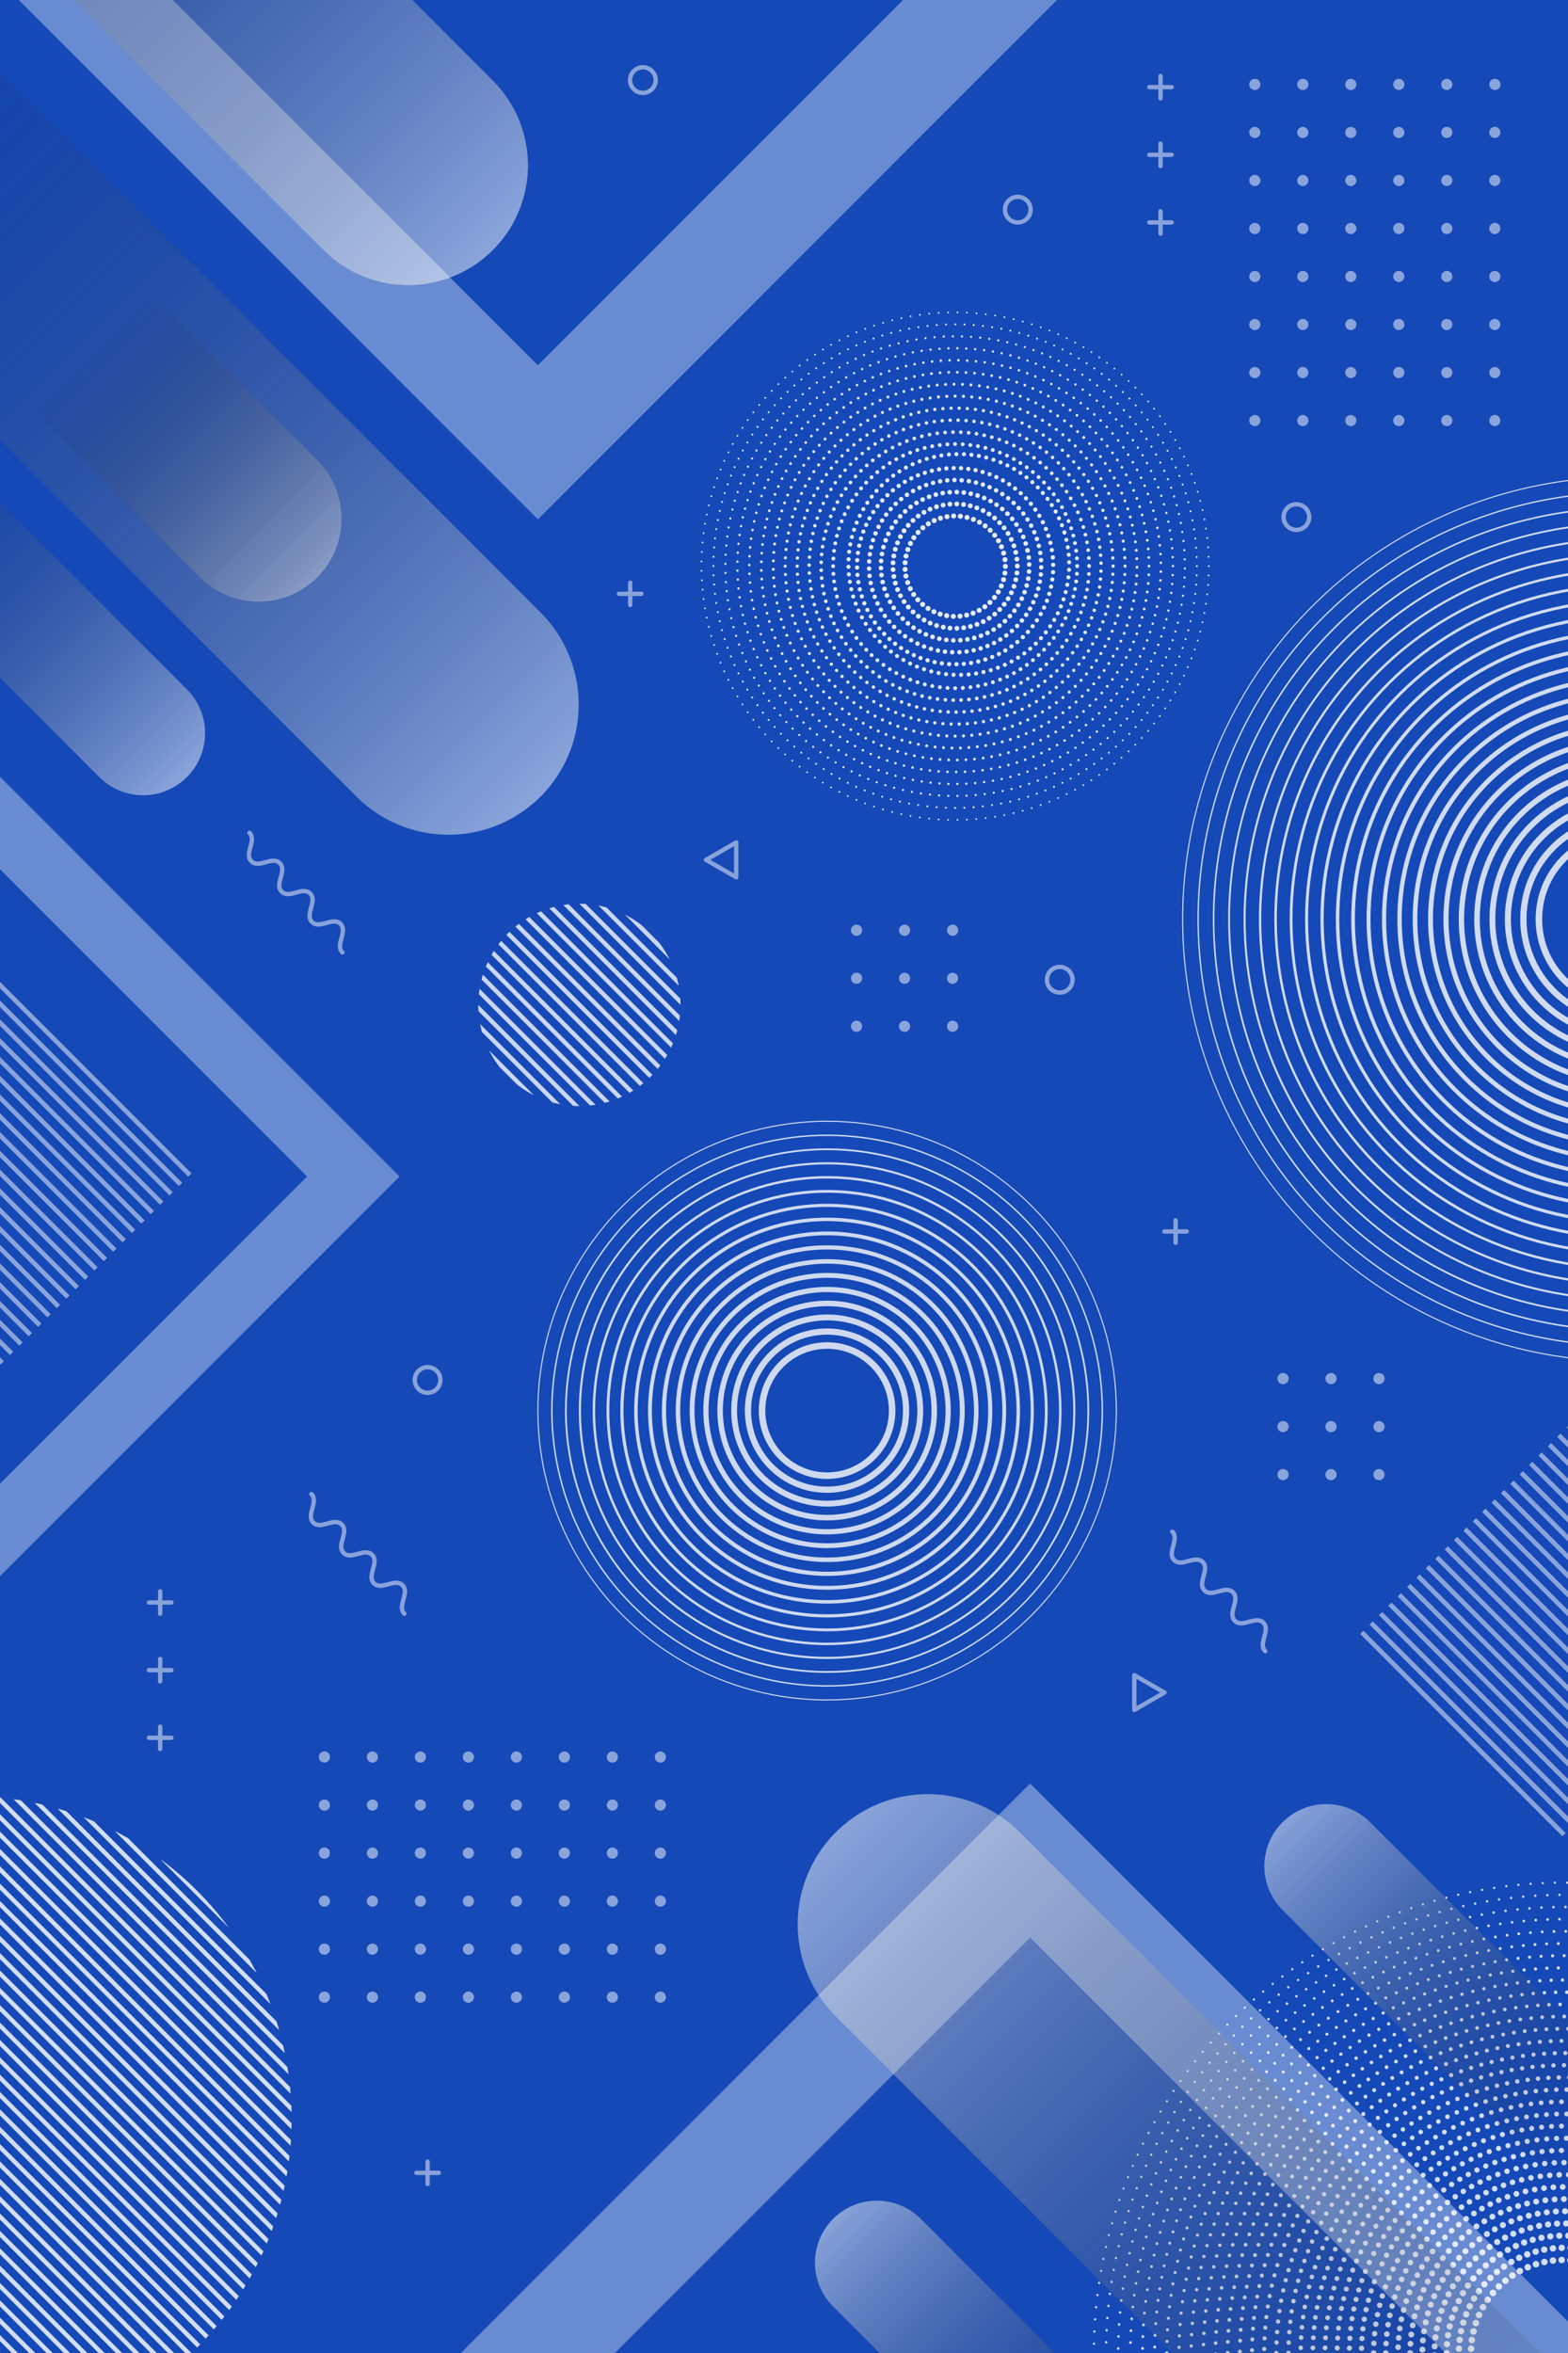 <svg xmlns="http://www.w3.org/2000/svg" xmlns:xlink="http://www.w3.org/1999/xlink" viewBox="0 0 720 1080"><defs><clipPath id="clip-path"><rect width="720" height="1080" style="fill:none"/></clipPath><clipPath id="clip-path-2"><circle cx="266.05" cy="461.24" r="46.43" style="fill:none"/></clipPath><clipPath id="clip-path-3"><circle cx="-14.37" cy="972.66" r="148.29" style="fill:none"/></clipPath><linearGradient id="linear-gradient" x1="682.8" y1="0.45" x2="682.8" y2="-442.72" gradientTransform="matrix(0.48, -0.48, 0.72, 0.72, -100.24, 440.69)" gradientUnits="userSpaceOnUse"><stop offset="0" stop-color="#fff"/><stop offset="1" stop-opacity="0"/></linearGradient><linearGradient id="linear-gradient-2" x1="304.8" y1="112.91" x2="304.8" y2="-212.52" gradientTransform="matrix(0.71, -0.71, 1.02, 1.02, -82.2, 466.26)" xlink:href="#linear-gradient"/><linearGradient id="linear-gradient-3" x1="196.31" y1="70.83" x2="196.31" y2="-144.19" gradientTransform="matrix(0.71, -0.71, 0.71, 0.71, -103.06, 445.4)" xlink:href="#linear-gradient"/><linearGradient id="linear-gradient-4" x1="103.33" y1="736.02" x2="-20.83" y2="860.17" gradientTransform="translate(900.01 180.01) rotate(90)" xlink:href="#linear-gradient"/><linearGradient id="linear-gradient-5" x1="253.28" y1="536.81" x2="253.28" y2="211.38" gradientTransform="matrix(-0.71, 0.71, -1.02, -1.02, 1109.13, 1208.14)" xlink:href="#linear-gradient"/><linearGradient id="linear-gradient-6" x1="105" y1="660.21" x2="105" y2="445.19" gradientTransform="matrix(-0.71, 0.71, -0.71, -0.71, 1129.99, 1228.99)" xlink:href="#linear-gradient"/><linearGradient id="linear-gradient-7" x1="379.63" y1="677.42" x2="379.63" y2="462.39" gradientTransform="matrix(-0.71, 0.71, -0.71, -0.71, 1129.99, 1228.99)" xlink:href="#linear-gradient"/></defs><title>Artboard</title><g style="isolation:isolate"><g id="BACKGROUND"><rect width="720" height="1080" style="fill:#1549b7"/><g style="clip-path:url(#clip-path)"><g style="opacity:0.5"><path d="M686.39,41.31A2.56,2.56,0,1,1,689,38.75,2.56,2.56,0,0,1,686.39,41.31Z" style="fill:#fff"/><circle cx="686.39" cy="60.79" r="2.56" style="fill:#fff"/><circle cx="686.39" cy="82.83" r="2.56" style="fill:#fff"/><path d="M686.39,107.43a2.56,2.56,0,1,1,2.56-2.56A2.56,2.56,0,0,1,686.39,107.43Z" style="fill:#fff"/><circle cx="686.39" cy="126.91" r="2.56" style="fill:#fff"/><circle cx="686.39" cy="148.95" r="2.56" style="fill:#fff"/><circle cx="686.39" cy="170.99" r="2.56" style="fill:#fff"/><circle cx="686.39" cy="193.03" r="2.56" style="fill:#fff"/><path d="M664.35,41.31a2.56,2.56,0,1,1,2.56-2.56A2.56,2.56,0,0,1,664.35,41.31Z" style="fill:#fff"/><circle cx="664.35" cy="60.79" r="2.56" style="fill:#fff"/><circle cx="664.35" cy="82.83" r="2.56" style="fill:#fff"/><path d="M664.35,107.43a2.56,2.56,0,1,1,2.56-2.56A2.56,2.56,0,0,1,664.35,107.43Z" style="fill:#fff"/><circle cx="664.35" cy="126.91" r="2.56" style="fill:#fff"/><circle cx="664.35" cy="148.95" r="2.56" style="fill:#fff"/><circle cx="664.35" cy="170.99" r="2.56" style="fill:#fff"/><circle cx="664.35" cy="193.03" r="2.56" style="fill:#fff"/><path d="M642.31,41.31a2.56,2.56,0,1,1,2.56-2.56A2.56,2.56,0,0,1,642.31,41.31Z" style="fill:#fff"/><circle cx="642.31" cy="60.79" r="2.56" style="fill:#fff"/><circle cx="642.31" cy="82.83" r="2.56" style="fill:#fff"/><path d="M642.31,107.43a2.56,2.56,0,1,1,2.56-2.56A2.56,2.56,0,0,1,642.31,107.43Z" style="fill:#fff"/><circle cx="642.31" cy="126.91" r="2.56" style="fill:#fff"/><circle cx="642.31" cy="148.95" r="2.56" style="fill:#fff"/><circle cx="642.31" cy="170.99" r="2.56" style="fill:#fff"/><circle cx="642.31" cy="193.03" r="2.56" style="fill:#fff"/><path d="M620.27,41.31a2.56,2.56,0,1,1,2.56-2.56A2.56,2.56,0,0,1,620.27,41.31Z" style="fill:#fff"/><circle cx="620.27" cy="60.79" r="2.56" style="fill:#fff"/><circle cx="620.27" cy="82.83" r="2.56" style="fill:#fff"/><path d="M620.27,107.43a2.56,2.56,0,1,1,2.56-2.56A2.56,2.56,0,0,1,620.27,107.43Z" style="fill:#fff"/><circle cx="620.27" cy="126.91" r="2.56" style="fill:#fff"/><circle cx="620.27" cy="148.95" r="2.56" style="fill:#fff"/><circle cx="620.27" cy="170.99" r="2.56" style="fill:#fff"/><circle cx="620.27" cy="193.03" r="2.56" style="fill:#fff"/><path d="M598.23,41.31a2.56,2.56,0,1,1,2.56-2.56A2.56,2.56,0,0,1,598.23,41.31Z" style="fill:#fff"/><circle cx="598.23" cy="60.79" r="2.56" style="fill:#fff"/><circle cx="598.23" cy="82.83" r="2.56" style="fill:#fff"/><path d="M598.23,107.43a2.56,2.56,0,1,1,2.56-2.56A2.56,2.56,0,0,1,598.23,107.43Z" style="fill:#fff"/><circle cx="598.23" cy="126.91" r="2.56" style="fill:#fff"/><circle cx="598.23" cy="148.95" r="2.56" style="fill:#fff"/><circle cx="598.23" cy="170.99" r="2.56" style="fill:#fff"/><circle cx="598.23" cy="193.03" r="2.56" style="fill:#fff"/><path d="M576.19,41.31a2.56,2.56,0,1,1,2.56-2.56A2.56,2.56,0,0,1,576.19,41.31Z" style="fill:#fff"/><circle cx="576.19" cy="60.79" r="2.56" style="fill:#fff"/><circle cx="576.19" cy="82.83" r="2.56" style="fill:#fff"/><path d="M576.19,107.43a2.56,2.56,0,1,1,2.56-2.56A2.56,2.56,0,0,1,576.19,107.43Z" style="fill:#fff"/><circle cx="576.19" cy="126.91" r="2.56" style="fill:#fff"/><circle cx="576.19" cy="148.95" r="2.56" style="fill:#fff"/><circle cx="576.19" cy="170.99" r="2.56" style="fill:#fff"/><circle cx="576.19" cy="193.03" r="2.56" style="fill:#fff"/></g><g style="opacity:0.5"><circle cx="303.23" cy="916.67" r="2.56" style="fill:#fff"/><circle cx="281.19" cy="916.67" r="2.56" style="fill:#fff"/><circle cx="259.16" cy="916.67" r="2.56" style="fill:#fff"/><circle cx="237.12" cy="916.67" r="2.56" style="fill:#fff"/><circle cx="215.08" cy="916.67" r="2.56" style="fill:#fff"/><circle cx="193.04" cy="916.67" r="2.56" style="fill:#fff"/><circle cx="171" cy="916.67" r="2.56" style="fill:#fff"/><path d="M146.4,916.67a2.56,2.56,0,1,1,2.56,2.56A2.56,2.56,0,0,1,146.4,916.67Z" style="fill:#fff"/><path d="M300.68,894.63a2.56,2.56,0,1,1,2.55,2.56A2.56,2.56,0,0,1,300.68,894.63Z" style="fill:#fff"/><path d="M278.64,894.63a2.56,2.56,0,1,1,2.55,2.56A2.56,2.56,0,0,1,278.64,894.63Z" style="fill:#fff"/><path d="M256.6,894.63a2.56,2.56,0,1,1,2.56,2.56A2.56,2.56,0,0,1,256.6,894.63Z" style="fill:#fff"/><path d="M234.56,894.63a2.56,2.56,0,1,1,2.56,2.56A2.56,2.56,0,0,1,234.56,894.63Z" style="fill:#fff"/><path d="M212.52,894.63a2.56,2.56,0,1,1,2.56,2.56A2.56,2.56,0,0,1,212.52,894.63Z" style="fill:#fff"/><path d="M190.48,894.63a2.56,2.56,0,1,1,2.56,2.56A2.56,2.56,0,0,1,190.48,894.63Z" style="fill:#fff"/><path d="M168.44,894.63a2.56,2.56,0,1,1,2.56,2.56A2.56,2.56,0,0,1,168.44,894.63Z" style="fill:#fff"/><path d="M146.4,894.63a2.56,2.56,0,1,1,2.56,2.56A2.56,2.56,0,0,1,146.4,894.63Z" style="fill:#fff"/><circle cx="303.23" cy="872.59" r="2.56" style="fill:#fff"/><circle cx="281.19" cy="872.59" r="2.56" style="fill:#fff"/><circle cx="259.16" cy="872.59" r="2.56" style="fill:#fff"/><circle cx="237.12" cy="872.59" r="2.56" style="fill:#fff"/><circle cx="215.08" cy="872.59" r="2.56" style="fill:#fff"/><circle cx="193.04" cy="872.59" r="2.56" style="fill:#fff"/><circle cx="171" cy="872.59" r="2.56" style="fill:#fff"/><path d="M146.4,872.59a2.56,2.56,0,1,1,2.56,2.56A2.56,2.56,0,0,1,146.4,872.59Z" style="fill:#fff"/><circle cx="303.23" cy="850.55" r="2.56" style="fill:#fff"/><circle cx="281.19" cy="850.55" r="2.56" style="fill:#fff"/><circle cx="259.16" cy="850.55" r="2.56" style="fill:#fff"/><circle cx="237.12" cy="850.55" r="2.56" style="fill:#fff"/><circle cx="215.08" cy="850.55" r="2.56" style="fill:#fff"/><circle cx="193.04" cy="850.55" r="2.56" style="fill:#fff"/><circle cx="171" cy="850.55" r="2.56" style="fill:#fff"/><path d="M146.4,850.55a2.56,2.56,0,1,1,2.56,2.56A2.56,2.56,0,0,1,146.4,850.55Z" style="fill:#fff"/><circle cx="303.23" cy="828.51" r="2.56" style="fill:#fff"/><circle cx="281.19" cy="828.51" r="2.56" style="fill:#fff"/><circle cx="259.16" cy="828.51" r="2.56" style="fill:#fff"/><circle cx="237.12" cy="828.51" r="2.56" style="fill:#fff"/><circle cx="215.08" cy="828.51" r="2.56" style="fill:#fff"/><circle cx="193.04" cy="828.51" r="2.56" style="fill:#fff"/><circle cx="171" cy="828.51" r="2.56" style="fill:#fff"/><path d="M146.4,828.51a2.56,2.56,0,1,1,2.56,2.56A2.55,2.55,0,0,1,146.4,828.51Z" style="fill:#fff"/><circle cx="303.23" cy="806.47" r="2.56" style="fill:#fff"/><circle cx="281.19" cy="806.47" r="2.56" style="fill:#fff"/><circle cx="259.16" cy="806.47" r="2.56" style="fill:#fff"/><circle cx="237.12" cy="806.47" r="2.56" style="fill:#fff"/><circle cx="215.08" cy="806.47" r="2.56" style="fill:#fff"/><circle cx="193.04" cy="806.47" r="2.56" style="fill:#fff"/><circle cx="171" cy="806.47" r="2.56" style="fill:#fff"/><path d="M146.4,806.47A2.56,2.56,0,1,1,149,809,2.55,2.55,0,0,1,146.4,806.47Z" style="fill:#fff"/></g><g style="opacity:0.5"><path d="M633.22,635.31a2.56,2.56,0,1,1,2.56-2.55A2.56,2.56,0,0,1,633.22,635.31Z" style="fill:#fff"/><path d="M633.22,657.35a2.56,2.56,0,1,1,2.56-2.55A2.56,2.56,0,0,1,633.22,657.35Z" style="fill:#fff"/><path d="M633.22,679.39a2.56,2.56,0,1,1,2.56-2.55A2.56,2.56,0,0,1,633.22,679.39Z" style="fill:#fff"/><path d="M611.18,635.31a2.56,2.56,0,1,1,2.56-2.55A2.56,2.56,0,0,1,611.18,635.31Z" style="fill:#fff"/><path d="M611.18,657.35a2.56,2.56,0,1,1,2.56-2.55A2.56,2.56,0,0,1,611.18,657.35Z" style="fill:#fff"/><path d="M611.18,679.39a2.56,2.56,0,1,1,2.56-2.55A2.56,2.56,0,0,1,611.18,679.39Z" style="fill:#fff"/><path d="M589.14,635.31a2.56,2.56,0,1,1,2.56-2.55A2.56,2.56,0,0,1,589.14,635.31Z" style="fill:#fff"/><path d="M589.14,657.35a2.56,2.56,0,1,1,2.56-2.55A2.56,2.56,0,0,1,589.14,657.35Z" style="fill:#fff"/><path d="M589.14,679.39a2.56,2.56,0,1,1,2.56-2.55A2.56,2.56,0,0,1,589.14,679.39Z" style="fill:#fff"/></g><g style="opacity:0.5"><path d="M437.41,429.53A2.56,2.56,0,1,1,440,427,2.55,2.55,0,0,1,437.41,429.53Z" style="fill:#fff"/><circle cx="437.41" cy="449.02" r="2.56" style="fill:#fff"/><circle cx="437.41" cy="471.06" r="2.56" style="fill:#fff"/><path d="M415.37,429.53a2.56,2.56,0,1,1,2.55-2.55A2.55,2.55,0,0,1,415.37,429.53Z" style="fill:#fff"/><circle cx="415.37" cy="449.02" r="2.56" style="fill:#fff"/><circle cx="415.37" cy="471.06" r="2.56" style="fill:#fff"/><path d="M393.33,429.53a2.56,2.56,0,1,1,2.55-2.55A2.55,2.55,0,0,1,393.33,429.53Z" style="fill:#fff"/><path d="M393.33,451.57a2.56,2.56,0,1,1,2.55-2.55A2.55,2.55,0,0,1,393.33,451.57Z" style="fill:#fff"/><path d="M393.33,473.61a2.56,2.56,0,1,1,2.55-2.55A2.55,2.55,0,0,1,393.33,473.61Z" style="fill:#fff"/></g><g style="opacity:0.5"><line x1="718.16" y1="842.09" x2="625.31" y2="749.24" style="fill:none;stroke:#fff;stroke-miterlimit:10;stroke-width:2.122px"/><line x1="722.47" y1="837.78" x2="629.62" y2="744.93" style="fill:none;stroke:#fff;stroke-miterlimit:10;stroke-width:2.122px"/><line x1="726.78" y1="833.47" x2="633.93" y2="740.62" style="fill:none;stroke:#fff;stroke-miterlimit:10;stroke-width:2.122px"/><line x1="731.09" y1="829.16" x2="638.24" y2="736.31" style="fill:none;stroke:#fff;stroke-miterlimit:10;stroke-width:2.122px"/><line x1="735.39" y1="824.85" x2="642.54" y2="732" style="fill:none;stroke:#fff;stroke-miterlimit:10;stroke-width:2.122px"/><line x1="739.7" y1="820.54" x2="646.85" y2="727.69" style="fill:none;stroke:#fff;stroke-miterlimit:10;stroke-width:2.122px"/><line x1="744.01" y1="816.24" x2="651.16" y2="723.39" style="fill:none;stroke:#fff;stroke-miterlimit:10;stroke-width:2.122px"/><line x1="748.32" y1="811.93" x2="655.47" y2="719.08" style="fill:none;stroke:#fff;stroke-miterlimit:10;stroke-width:2.122px"/><line x1="752.63" y1="807.62" x2="659.78" y2="714.77" style="fill:none;stroke:#fff;stroke-miterlimit:10;stroke-width:2.122px"/><line x1="756.94" y1="803.31" x2="664.09" y2="710.46" style="fill:none;stroke:#fff;stroke-miterlimit:10;stroke-width:2.122px"/><line x1="761.25" y1="799" x2="668.4" y2="706.15" style="fill:none;stroke:#fff;stroke-miterlimit:10;stroke-width:2.122px"/><line x1="765.56" y1="794.69" x2="672.71" y2="701.84" style="fill:none;stroke:#fff;stroke-miterlimit:10;stroke-width:2.122px"/><line x1="769.87" y1="790.38" x2="677.02" y2="697.53" style="fill:none;stroke:#fff;stroke-miterlimit:10;stroke-width:2.122px"/><line x1="774.18" y1="786.07" x2="681.33" y2="693.22" style="fill:none;stroke:#fff;stroke-miterlimit:10;stroke-width:2.122px"/><line x1="778.49" y1="781.76" x2="685.64" y2="688.91" style="fill:none;stroke:#fff;stroke-miterlimit:10;stroke-width:2.122px"/><line x1="782.79" y1="777.45" x2="689.94" y2="684.6" style="fill:none;stroke:#fff;stroke-miterlimit:10;stroke-width:2.122px"/><line x1="787.1" y1="773.14" x2="694.25" y2="680.29" style="fill:none;stroke:#fff;stroke-miterlimit:10;stroke-width:2.122px"/><line x1="791.41" y1="768.84" x2="698.56" y2="675.99" style="fill:none;stroke:#fff;stroke-miterlimit:10;stroke-width:2.122px"/><line x1="795.72" y1="764.53" x2="702.87" y2="671.68" style="fill:none;stroke:#fff;stroke-miterlimit:10;stroke-width:2.122px"/><line x1="800.03" y1="760.22" x2="707.18" y2="667.37" style="fill:none;stroke:#fff;stroke-miterlimit:10;stroke-width:2.122px"/><line x1="804.34" y1="755.91" x2="711.49" y2="663.06" style="fill:none;stroke:#fff;stroke-miterlimit:10;stroke-width:2.122px"/><line x1="808.65" y1="751.6" x2="715.8" y2="658.75" style="fill:none;stroke:#fff;stroke-miterlimit:10;stroke-width:2.122px"/><line x1="812.96" y1="747.29" x2="720.11" y2="654.44" style="fill:none;stroke:#fff;stroke-miterlimit:10;stroke-width:2.122px"/></g><g style="opacity:0.5"><line x1="1" y1="625.5" x2="-91.85" y2="532.65" style="fill:none;stroke:#fff;stroke-miterlimit:10;stroke-width:2.122px"/><line x1="5.31" y1="621.19" x2="-87.54" y2="528.34" style="fill:none;stroke:#fff;stroke-miterlimit:10;stroke-width:2.122px"/><line x1="9.62" y1="616.88" x2="-83.23" y2="524.03" style="fill:none;stroke:#fff;stroke-miterlimit:10;stroke-width:2.122px"/><line x1="13.93" y1="612.57" x2="-78.92" y2="519.72" style="fill:none;stroke:#fff;stroke-miterlimit:10;stroke-width:2.122px"/><line x1="18.24" y1="608.26" x2="-74.61" y2="515.41" style="fill:none;stroke:#fff;stroke-miterlimit:10;stroke-width:2.122px"/><line x1="22.55" y1="603.95" x2="-70.3" y2="511.1" style="fill:none;stroke:#fff;stroke-miterlimit:10;stroke-width:2.122px"/><line x1="26.85" y1="599.64" x2="-66" y2="506.79" style="fill:none;stroke:#fff;stroke-miterlimit:10;stroke-width:2.122px"/><line x1="31.16" y1="595.33" x2="-61.69" y2="502.48" style="fill:none;stroke:#fff;stroke-miterlimit:10;stroke-width:2.122px"/><line x1="35.47" y1="591.02" x2="-57.38" y2="498.17" style="fill:none;stroke:#fff;stroke-miterlimit:10;stroke-width:2.122px"/><line x1="39.78" y1="586.71" x2="-53.07" y2="493.86" style="fill:none;stroke:#fff;stroke-miterlimit:10;stroke-width:2.122px"/><line x1="44.09" y1="582.4" x2="-48.76" y2="489.55" style="fill:none;stroke:#fff;stroke-miterlimit:10;stroke-width:2.122px"/><line x1="48.4" y1="578.1" x2="-44.45" y2="485.25" style="fill:none;stroke:#fff;stroke-miterlimit:10;stroke-width:2.122px"/><line x1="52.71" y1="573.79" x2="-40.14" y2="480.94" style="fill:none;stroke:#fff;stroke-miterlimit:10;stroke-width:2.122px"/><line x1="57.02" y1="569.48" x2="-35.83" y2="476.63" style="fill:none;stroke:#fff;stroke-miterlimit:10;stroke-width:2.122px"/><line x1="61.33" y1="565.17" x2="-31.52" y2="472.32" style="fill:none;stroke:#fff;stroke-miterlimit:10;stroke-width:2.122px"/><line x1="65.64" y1="560.86" x2="-27.21" y2="468.01" style="fill:none;stroke:#fff;stroke-miterlimit:10;stroke-width:2.122px"/><line x1="69.95" y1="556.55" x2="-22.9" y2="463.7" style="fill:none;stroke:#fff;stroke-miterlimit:10;stroke-width:2.122px"/><line x1="74.26" y1="552.24" x2="-18.6" y2="459.39" style="fill:none;stroke:#fff;stroke-miterlimit:10;stroke-width:2.122px"/><line x1="78.56" y1="547.93" x2="-14.29" y2="455.08" style="fill:none;stroke:#fff;stroke-miterlimit:10;stroke-width:2.122px"/><line x1="82.87" y1="543.62" x2="-9.98" y2="450.77" style="fill:none;stroke:#fff;stroke-miterlimit:10;stroke-width:2.122px"/><line x1="87.18" y1="539.31" x2="-5.67" y2="446.46" style="fill:none;stroke:#fff;stroke-miterlimit:10;stroke-width:2.122px"/></g><g style="opacity:0.8"><circle cx="746.03" cy="421.87" r="202.98" transform="translate(-79.8 651.08) rotate(-45)" style="fill:none;stroke:#fff;stroke-miterlimit:10;stroke-width:0.5px"/><circle cx="746.03" cy="421.87" r="195.86" transform="translate(-79.8 651.08) rotate(-45)" style="fill:none;stroke:#fff;stroke-miterlimit:10;stroke-width:0.609px"/><circle cx="746.03" cy="421.87" r="188.75" transform="translate(-79.8 651.08) rotate(-45)" style="fill:none;stroke:#fff;stroke-miterlimit:10;stroke-width:0.717px"/><circle cx="746.03" cy="421.87" r="181.64" transform="translate(-79.8 651.08) rotate(-45)" style="fill:none;stroke:#fff;stroke-miterlimit:10;stroke-width:0.826px"/><circle cx="746.03" cy="421.87" r="174.52" transform="translate(-79.8 651.08) rotate(-45)" style="fill:none;stroke:#fff;stroke-miterlimit:10;stroke-width:0.935px"/><circle cx="746.03" cy="421.87" r="167.41" transform="translate(-79.8 651.08) rotate(-45)" style="fill:none;stroke:#fff;stroke-miterlimit:10;stroke-width:1.043px"/><circle cx="746.03" cy="421.87" r="160.3" transform="translate(-79.8 651.08) rotate(-45)" style="fill:none;stroke:#fff;stroke-miterlimit:10;stroke-width:1.152px"/><circle cx="746.03" cy="421.87" r="153.18" transform="translate(-79.8 651.08) rotate(-45)" style="fill:none;stroke:#fff;stroke-miterlimit:10;stroke-width:1.261px"/><circle cx="746.03" cy="421.87" r="146.07" transform="translate(-79.8 651.08) rotate(-45)" style="fill:none;stroke:#fff;stroke-miterlimit:10;stroke-width:1.37px"/><circle cx="746.03" cy="421.87" r="138.96" transform="translate(-79.8 651.08) rotate(-45)" style="fill:none;stroke:#fff;stroke-miterlimit:10;stroke-width:1.478px"/><circle cx="746.03" cy="421.87" r="131.84" transform="translate(-79.8 651.08) rotate(-45)" style="fill:none;stroke:#fff;stroke-miterlimit:10;stroke-width:1.587px"/><circle cx="746.03" cy="421.87" r="124.73" transform="translate(-79.8 651.08) rotate(-45)" style="fill:none;stroke:#fff;stroke-miterlimit:10;stroke-width:1.696px"/><circle cx="746.03" cy="421.87" r="117.62" transform="translate(-79.8 651.08) rotate(-45)" style="fill:none;stroke:#fff;stroke-miterlimit:10;stroke-width:1.804px"/><circle cx="746.03" cy="421.87" r="110.5" transform="translate(-79.8 651.08) rotate(-45)" style="fill:none;stroke:#fff;stroke-miterlimit:10;stroke-width:1.913px"/><circle cx="746.03" cy="421.87" r="103.39" transform="translate(-79.8 651.08) rotate(-45)" style="fill:none;stroke:#fff;stroke-miterlimit:10;stroke-width:2.022px"/><circle cx="746.03" cy="421.87" r="96.28" transform="translate(-79.8 651.08) rotate(-45)" style="fill:none;stroke:#fff;stroke-miterlimit:10;stroke-width:2.13px"/><circle cx="746.03" cy="421.87" r="89.16" transform="translate(-79.8 651.08) rotate(-45)" style="fill:none;stroke:#fff;stroke-miterlimit:10;stroke-width:2.239px"/><circle cx="746.03" cy="421.87" r="82.05" transform="translate(-79.8 651.08) rotate(-45)" style="fill:none;stroke:#fff;stroke-miterlimit:10;stroke-width:2.348px"/><circle cx="746.03" cy="421.87" r="74.94" transform="translate(218.04 1096.97) rotate(-81.46)" style="fill:none;stroke:#fff;stroke-miterlimit:10;stroke-width:2.457px"/><circle cx="746.03" cy="421.87" r="67.82" transform="translate(229.33 1105.65) rotate(-82.41)" style="fill:none;stroke:#fff;stroke-miterlimit:10;stroke-width:2.565px"/><circle cx="746.03" cy="421.87" r="60.71" transform="translate(239.72 1113.38) rotate(-83.28)" style="fill:none;stroke:#fff;stroke-miterlimit:10;stroke-width:2.674px"/><circle cx="746.03" cy="421.87" r="53.59" transform="translate(249.29 1120.29) rotate(-84.07)" style="fill:none;stroke:#fff;stroke-miterlimit:10;stroke-width:2.783px"/><circle cx="746.03" cy="421.87" r="46.48" transform="translate(258.12 1126.49) rotate(-84.79)" style="fill:none;stroke:#fff;stroke-miterlimit:10;stroke-width:2.891px"/><circle cx="746.03" cy="421.87" r="39.37" transform="translate(266.28 1132.07) rotate(-85.45)" style="fill:none;stroke:#fff;stroke-miterlimit:10;stroke-width:3px"/></g><g style="opacity:0.79"><circle cx="379.79" cy="647.45" r="132.81" transform="translate(-346.58 458.19) rotate(-45)" style="fill:none;stroke:#fff;stroke-miterlimit:10;stroke-width:0.5px"/><circle cx="379.79" cy="647.45" r="126.38" transform="translate(-346.58 458.19) rotate(-45)" style="fill:none;stroke:#fff;stroke-miterlimit:10;stroke-width:0.656px"/><circle cx="379.79" cy="647.45" r="119.95" transform="translate(-346.58 458.19) rotate(-45)" style="fill:none;stroke:#fff;stroke-miterlimit:10;stroke-width:0.812px"/><circle cx="379.79" cy="647.45" r="113.51" transform="translate(-346.58 458.19) rotate(-45)" style="fill:none;stroke:#fff;stroke-miterlimit:10;stroke-width:0.969px"/><circle cx="379.79" cy="647.45" r="107.08" transform="translate(-346.58 458.19) rotate(-45)" style="fill:none;stroke:#fff;stroke-miterlimit:10;stroke-width:1.125px"/><circle cx="379.79" cy="647.45" r="100.64" transform="translate(-346.58 458.19) rotate(-45)" style="fill:none;stroke:#fff;stroke-miterlimit:10;stroke-width:1.281px"/><circle cx="379.79" cy="647.45" r="94.21" transform="translate(-346.58 458.19) rotate(-45)" style="fill:none;stroke:#fff;stroke-miterlimit:10;stroke-width:1.438px"/><circle cx="379.79" cy="647.45" r="87.78" transform="translate(-346.58 458.19) rotate(-45)" style="fill:none;stroke:#fff;stroke-miterlimit:10;stroke-width:1.594px"/><circle cx="379.79" cy="647.45" r="81.34" transform="translate(-346.58 458.19) rotate(-45)" style="fill:none;stroke:#fff;stroke-miterlimit:10;stroke-width:1.75px"/><circle cx="379.79" cy="647.45" r="74.91" transform="translate(-346.58 458.19) rotate(-45)" style="fill:none;stroke:#fff;stroke-miterlimit:10;stroke-width:1.906px"/><circle cx="379.79" cy="647.45" r="68.47" transform="translate(-102.25 72.07) rotate(-9.56)" style="fill:none;stroke:#fff;stroke-miterlimit:10;stroke-width:2.062px"/><circle cx="379.79" cy="647.45" r="62.04" transform="translate(-91.49 63.22) rotate(-8.5)" style="fill:none;stroke:#fff;stroke-miterlimit:10;stroke-width:2.219px"/><circle cx="379.79" cy="647.45" r="55.61" transform="translate(-78.91 53.29) rotate(-7.27)" style="fill:none;stroke:#fff;stroke-miterlimit:10;stroke-width:2.375px"/><circle cx="379.79" cy="647.45" r="49.17" transform="translate(-64.08 42.13) rotate(-5.86)" style="fill:none;stroke:#fff;stroke-miterlimit:10;stroke-width:2.531px"/><circle cx="379.79" cy="647.45" r="42.74" transform="translate(-46.46 29.6) rotate(-4.21)" style="fill:none;stroke:#fff;stroke-miterlimit:10;stroke-width:2.688px"/><circle cx="379.79" cy="647.45" r="36.3" transform="translate(-25.38 15.57) rotate(-2.27)" style="fill:none;stroke:#fff;stroke-miterlimit:10;stroke-width:2.844px"/><circle cx="379.79" cy="647.45" r="29.87" style="fill:none;stroke:#fff;stroke-miterlimit:10;stroke-width:3px"/></g><g style="opacity:0.89"><circle cx="438.58" cy="259.85" r="116.49" style="fill:none;stroke:#fff;stroke-linecap:round;stroke-linejoin:round;stroke-width:0.813px;stroke-dasharray:0,4.331"/><circle cx="438.58" cy="259.85" r="111" style="fill:none;stroke:#fff;stroke-linecap:round;stroke-linejoin:round;stroke-width:0.901px;stroke-dasharray:0,4.253"/><circle cx="438.58" cy="259.85" r="105.5" transform="translate(-55.29 386.23) rotate(-45)" style="fill:none;stroke:#fff;stroke-linecap:round;stroke-linejoin:round;stroke-width:0.989px;stroke-dasharray:0,4.196"/><circle cx="438.58" cy="259.85" r="100" style="fill:none;stroke:#fff;stroke-linecap:round;stroke-linejoin:round;stroke-width:1.078px;stroke-dasharray:0,4.107"/><circle cx="438.58" cy="259.85" r="94.51" transform="translate(-55.29 386.23) rotate(-45)" style="fill:none;stroke:#fff;stroke-linecap:round;stroke-linejoin:round;stroke-width:1.166px;stroke-dasharray:0,4.04"/><circle cx="438.58" cy="259.85" r="89.01" style="fill:none;stroke:#fff;stroke-linecap:round;stroke-linejoin:round;stroke-width:1.255px;stroke-dasharray:0,3.967"/><circle cx="438.58" cy="259.85" r="83.51" transform="translate(-55.29 386.23) rotate(-45)" style="fill:none;stroke:#fff;stroke-linecap:round;stroke-linejoin:round;stroke-width:1.343px;stroke-dasharray:0,3.887"/><circle cx="438.58" cy="259.85" r="78.02" style="fill:none;stroke:#fff;stroke-linecap:round;stroke-linejoin:round;stroke-width:1.431px;stroke-dasharray:0,3.83"/><circle cx="438.58" cy="259.85" r="72.52" style="fill:none;stroke:#fff;stroke-linecap:round;stroke-linejoin:round;stroke-width:1.52px;stroke-dasharray:0,3.735"/><circle cx="438.58" cy="259.85" r="67.02" transform="translate(-55.29 386.23) rotate(-45)" style="fill:none;stroke:#fff;stroke-linecap:round;stroke-linejoin:round;stroke-width:1.608px;stroke-dasharray:0,3.662"/><circle cx="438.58" cy="259.85" r="61.53" style="fill:none;stroke:#fff;stroke-linecap:round;stroke-linejoin:round;stroke-width:1.697px;stroke-dasharray:0,3.612"/><circle cx="438.58" cy="259.85" r="56.03" style="fill:none;stroke:#fff;stroke-linecap:round;stroke-linejoin:round;stroke-width:1.785px;stroke-dasharray:0,3.52"/><circle cx="438.58" cy="259.85" r="50.53" transform="matrix(0.96, -0.29, 0.29, 0.96, -56.13, 136.83)" style="fill:none;stroke:#fff;stroke-linecap:round;stroke-linejoin:round;stroke-width:1.873px;stroke-dasharray:0,3.45"/><circle cx="438.58" cy="259.85" r="45.04" transform="translate(-21.17 39.62) rotate(-5.05)" style="fill:none;stroke:#fff;stroke-linecap:round;stroke-linejoin:round;stroke-width:1.962px;stroke-dasharray:0,3.368"/><circle cx="438.58" cy="259.85" r="39.54" transform="translate(112.03 651.31) rotate(-80.81)" style="fill:none;stroke:#fff;stroke-linecap:round;stroke-linejoin:round;stroke-width:2.05px;stroke-dasharray:0,3.312"/><circle cx="438.58" cy="259.85" r="34.05" transform="translate(-45.05 98.68) rotate(-12.21)" style="fill:none;stroke:#fff;stroke-linecap:round;stroke-linejoin:round;stroke-width:2.138px;stroke-dasharray:0,3.24"/><circle cx="438.58" cy="259.85" r="28.55" style="fill:none;stroke:#fff;stroke-linecap:round;stroke-linejoin:round;stroke-width:2.227px;stroke-dasharray:0,3.146"/><circle cx="438.58" cy="259.85" r="23.05" transform="translate(134.62 669.11) rotate(-84.04)" style="fill:none;stroke:#fff;stroke-linecap:round;stroke-linejoin:round;stroke-width:2.315px;stroke-dasharray:0,3.081"/></g><g style="opacity:0.81"><circle cx="718.16" cy="1080" r="215.87" transform="translate(-553.33 824.14) rotate(-45)" style="fill:none;stroke:#fff;stroke-linecap:round;stroke-linejoin:round;stroke-width:1.053px;stroke-dasharray:0,5.605"/><circle cx="718.16" cy="1080" r="210.28" transform="translate(-553.33 824.14) rotate(-45)" style="fill:none;stroke:#fff;stroke-linecap:round;stroke-linejoin:round;stroke-width:1.116px;stroke-dasharray:0,5.575"/><circle cx="718.16" cy="1080" r="204.7" transform="translate(-553.33 824.14) rotate(-45)" style="fill:none;stroke:#fff;stroke-linecap:round;stroke-linejoin:round;stroke-width:1.179px;stroke-dasharray:0,5.52"/><circle cx="718.16" cy="1080" r="199.11" transform="translate(-553.33 824.14) rotate(-45)" style="fill:none;stroke:#fff;stroke-linecap:round;stroke-linejoin:round;stroke-width:1.241px;stroke-dasharray:0,5.463"/><circle cx="718.16" cy="1080" r="193.53" transform="translate(-553.33 824.14) rotate(-45)" style="fill:none;stroke:#fff;stroke-linecap:round;stroke-linejoin:round;stroke-width:1.304px;stroke-dasharray:0,5.405"/><circle cx="718.16" cy="1080" r="187.94" transform="translate(-553.33 824.14) rotate(-45)" style="fill:none;stroke:#fff;stroke-linecap:round;stroke-linejoin:round;stroke-width:1.367px;stroke-dasharray:0,5.368"/><circle cx="718.16" cy="1080" r="182.36" transform="translate(-553.33 824.14) rotate(-45)" style="fill:none;stroke:#fff;stroke-linecap:round;stroke-linejoin:round;stroke-width:1.43px;stroke-dasharray:0,5.305"/><circle cx="718.16" cy="1080" r="176.77" transform="translate(-553.33 824.14) rotate(-45)" style="fill:none;stroke:#fff;stroke-linecap:round;stroke-linejoin:round;stroke-width:1.493px;stroke-dasharray:0,5.239"/><circle cx="718.16" cy="1080" r="171.19" transform="translate(-553.33 824.14) rotate(-45)" style="fill:none;stroke:#fff;stroke-linecap:round;stroke-linejoin:round;stroke-width:1.556px;stroke-dasharray:0,5.196"/><circle cx="718.16" cy="1080" r="165.6" transform="translate(-553.33 824.14) rotate(-45)" style="fill:none;stroke:#fff;stroke-linecap:round;stroke-linejoin:round;stroke-width:1.618px;stroke-dasharray:0,5.151"/><circle cx="718.16" cy="1080" r="160.01" transform="translate(-553.33 824.14) rotate(-45)" style="fill:none;stroke:#fff;stroke-linecap:round;stroke-linejoin:round;stroke-width:1.681px;stroke-dasharray:0,5.104"/><circle cx="718.16" cy="1080" r="154.43" transform="translate(-553.33 824.14) rotate(-45)" style="fill:none;stroke:#fff;stroke-linecap:round;stroke-linejoin:round;stroke-width:1.744px;stroke-dasharray:0,5.054"/><circle cx="718.16" cy="1080" r="148.84" transform="translate(-553.33 824.14) rotate(-45)" style="fill:none;stroke:#fff;stroke-linecap:round;stroke-linejoin:round;stroke-width:1.807px;stroke-dasharray:0,5.001"/><circle cx="718.16" cy="1080" r="143.26" transform="translate(-553.33 824.14) rotate(-45)" style="fill:none;stroke:#fff;stroke-linecap:round;stroke-linejoin:round;stroke-width:1.87px;stroke-dasharray:0,4.946"/><circle cx="718.16" cy="1080" r="137.67" transform="translate(-553.33 824.14) rotate(-45)" style="fill:none;stroke:#fff;stroke-linecap:round;stroke-linejoin:round;stroke-width:1.932px;stroke-dasharray:0,4.887"/><circle cx="718.16" cy="1080" r="132.09" style="fill:none;stroke:#fff;stroke-linecap:round;stroke-linejoin:round;stroke-width:1.995px;stroke-dasharray:0,4.825"/><circle cx="718.16" cy="1080" r="126.5" style="fill:none;stroke:#fff;stroke-linecap:round;stroke-linejoin:round;stroke-width:2.058px;stroke-dasharray:0,4.788"/><circle cx="718.16" cy="1080" r="120.92" style="fill:none;stroke:#fff;stroke-linecap:round;stroke-linejoin:round;stroke-width:2.121px;stroke-dasharray:0,4.719"/><circle cx="718.16" cy="1080" r="115.33" style="fill:none;stroke:#fff;stroke-linecap:round;stroke-linejoin:round;stroke-width:2.184px;stroke-dasharray:0,4.675"/><circle cx="718.16" cy="1080" r="109.74" style="fill:none;stroke:#fff;stroke-linecap:round;stroke-linejoin:round;stroke-width:2.246px;stroke-dasharray:0,4.628"/><circle cx="718.16" cy="1080" r="104.16" style="fill:none;stroke:#fff;stroke-linecap:round;stroke-linejoin:round;stroke-width:2.309px;stroke-dasharray:0,4.577"/><circle cx="718.16" cy="1080" r="98.57" style="fill:none;stroke:#fff;stroke-linecap:round;stroke-linejoin:round;stroke-width:2.372px;stroke-dasharray:0,4.521"/><circle cx="718.16" cy="1080" r="92.99" style="fill:none;stroke:#fff;stroke-linecap:round;stroke-linejoin:round;stroke-width:2.435px;stroke-dasharray:0,4.46"/><circle cx="718.16" cy="1080" r="87.4" style="fill:none;stroke:#fff;stroke-linecap:round;stroke-linejoin:round;stroke-width:2.498px;stroke-dasharray:0,4.429"/><circle cx="718.16" cy="1080" r="81.82" style="fill:none;stroke:#fff;stroke-linecap:round;stroke-linejoin:round;stroke-width:2.56px;stroke-dasharray:0,4.357"/><circle cx="718.16" cy="1080" r="76.23" transform="translate(-553.33 824.14) rotate(-45)" style="fill:none;stroke:#fff;stroke-linecap:round;stroke-linejoin:round;stroke-width:2.623px;stroke-dasharray:0,4.315"/><circle cx="718.16" cy="1080" r="70.65" transform="translate(-553.33 824.14) rotate(-45)" style="fill:none;stroke:#fff;stroke-linecap:round;stroke-linejoin:round;stroke-width:2.686px;stroke-dasharray:0,4.268"/><circle cx="718.16" cy="1080" r="65.06" transform="translate(-553.33 824.14) rotate(-45)" style="fill:none;stroke:#fff;stroke-linecap:round;stroke-linejoin:round;stroke-width:2.749px;stroke-dasharray:0,4.214"/><circle cx="718.16" cy="1080" r="59.47" transform="translate(-553.33 824.14) rotate(-45)" style="fill:none;stroke:#fff;stroke-linecap:round;stroke-linejoin:round;stroke-width:2.812px;stroke-dasharray:0,4.151"/><circle cx="718.16" cy="1080" r="53.89" style="fill:none;stroke:#fff;stroke-linecap:round;stroke-linejoin:round;stroke-width:2.874px;stroke-dasharray:0,4.128"/><circle cx="718.16" cy="1080" r="48.3" style="fill:none;stroke:#fff;stroke-linecap:round;stroke-linejoin:round;stroke-width:2.937px;stroke-dasharray:0,4.046"/><circle cx="718.16" cy="1080" r="42.72" style="fill:none;stroke:#fff;stroke-linecap:round;stroke-linejoin:round;stroke-width:3px;stroke-dasharray:0,4.005"/></g><g style="opacity:0.77"><g style="clip-path:url(#clip-path-2)"><line x1="366.49" y1="394.28" x2="165.61" y2="193.4" style="fill:none;stroke:#fff;stroke-miterlimit:10;stroke-width:2px"/><line x1="366.49" y1="402.25" x2="165.61" y2="201.37" style="fill:none;stroke:#fff;stroke-miterlimit:10;stroke-width:2px"/><line x1="366.49" y1="410.22" x2="165.61" y2="209.34" style="fill:none;stroke:#fff;stroke-miterlimit:10;stroke-width:2px"/><line x1="366.49" y1="418.2" x2="165.61" y2="217.32" style="fill:none;stroke:#fff;stroke-miterlimit:10;stroke-width:2px"/><line x1="366.49" y1="426.17" x2="165.61" y2="225.29" style="fill:none;stroke:#fff;stroke-miterlimit:10;stroke-width:2px"/><line x1="366.49" y1="434.14" x2="165.61" y2="233.26" style="fill:none;stroke:#fff;stroke-miterlimit:10;stroke-width:2px"/><line x1="366.49" y1="442.11" x2="165.61" y2="241.23" style="fill:none;stroke:#fff;stroke-miterlimit:10;stroke-width:2px"/><line x1="366.49" y1="450.08" x2="165.61" y2="249.2" style="fill:none;stroke:#fff;stroke-miterlimit:10;stroke-width:2px"/><line x1="366.49" y1="458.05" x2="165.61" y2="257.17" style="fill:none;stroke:#fff;stroke-miterlimit:10;stroke-width:2px"/><line x1="366.49" y1="466.02" x2="165.61" y2="265.14" style="fill:none;stroke:#fff;stroke-miterlimit:10;stroke-width:2px"/><line x1="366.49" y1="474" x2="165.61" y2="273.12" style="fill:none;stroke:#fff;stroke-miterlimit:10;stroke-width:2px"/><line x1="366.49" y1="481.97" x2="165.61" y2="281.09" style="fill:none;stroke:#fff;stroke-miterlimit:10;stroke-width:2px"/><line x1="366.49" y1="489.94" x2="165.61" y2="289.06" style="fill:none;stroke:#fff;stroke-miterlimit:10;stroke-width:2px"/><line x1="366.49" y1="497.91" x2="165.61" y2="297.03" style="fill:none;stroke:#fff;stroke-miterlimit:10;stroke-width:2px"/><line x1="366.49" y1="505.88" x2="165.61" y2="305" style="fill:none;stroke:#fff;stroke-miterlimit:10;stroke-width:2px"/><line x1="366.49" y1="513.85" x2="165.61" y2="312.97" style="fill:none;stroke:#fff;stroke-miterlimit:10;stroke-width:2px"/><line x1="366.49" y1="521.82" x2="165.61" y2="320.94" style="fill:none;stroke:#fff;stroke-miterlimit:10;stroke-width:2px"/><line x1="366.49" y1="529.8" x2="165.61" y2="328.92" style="fill:none;stroke:#fff;stroke-miterlimit:10;stroke-width:2px"/><line x1="366.49" y1="537.77" x2="165.61" y2="336.89" style="fill:none;stroke:#fff;stroke-miterlimit:10;stroke-width:2px"/><line x1="366.49" y1="545.74" x2="165.61" y2="344.86" style="fill:none;stroke:#fff;stroke-miterlimit:10;stroke-width:2px"/><line x1="366.49" y1="553.71" x2="165.62" y2="352.83" style="fill:none;stroke:#fff;stroke-miterlimit:10;stroke-width:2px"/><line x1="366.49" y1="561.68" x2="165.62" y2="360.8" style="fill:none;stroke:#fff;stroke-miterlimit:10;stroke-width:2px"/><line x1="366.49" y1="569.65" x2="165.62" y2="368.77" style="fill:none;stroke:#fff;stroke-miterlimit:10;stroke-width:2px"/><line x1="366.49" y1="577.62" x2="165.62" y2="376.74" style="fill:none;stroke:#fff;stroke-miterlimit:10;stroke-width:2px"/><line x1="366.49" y1="585.6" x2="165.62" y2="384.72" style="fill:none;stroke:#fff;stroke-miterlimit:10;stroke-width:2px"/><line x1="366.49" y1="593.57" x2="165.62" y2="392.69" style="fill:none;stroke:#fff;stroke-miterlimit:10;stroke-width:2px"/><line x1="366.49" y1="601.54" x2="165.62" y2="400.66" style="fill:none;stroke:#fff;stroke-miterlimit:10;stroke-width:2px"/><line x1="366.49" y1="609.51" x2="165.62" y2="408.63" style="fill:none;stroke:#fff;stroke-miterlimit:10;stroke-width:2px"/><line x1="366.49" y1="617.48" x2="165.62" y2="416.6" style="fill:none;stroke:#fff;stroke-miterlimit:10;stroke-width:2px"/><line x1="366.49" y1="625.45" x2="165.62" y2="424.57" style="fill:none;stroke:#fff;stroke-miterlimit:10;stroke-width:2px"/><line x1="366.49" y1="633.42" x2="165.62" y2="432.54" style="fill:none;stroke:#fff;stroke-miterlimit:10;stroke-width:2px"/><line x1="366.49" y1="641.4" x2="165.62" y2="440.52" style="fill:none;stroke:#fff;stroke-miterlimit:10;stroke-width:2px"/><line x1="366.49" y1="649.37" x2="165.62" y2="448.49" style="fill:none;stroke:#fff;stroke-miterlimit:10;stroke-width:2px"/><line x1="366.5" y1="657.34" x2="165.62" y2="456.46" style="fill:none;stroke:#fff;stroke-miterlimit:10;stroke-width:2px"/><line x1="366.5" y1="665.31" x2="165.62" y2="464.43" style="fill:none;stroke:#fff;stroke-miterlimit:10;stroke-width:2px"/><line x1="366.5" y1="673.28" x2="165.62" y2="472.4" style="fill:none;stroke:#fff;stroke-miterlimit:10;stroke-width:2px"/><line x1="366.5" y1="681.25" x2="165.62" y2="480.37" style="fill:none;stroke:#fff;stroke-miterlimit:10;stroke-width:2px"/><line x1="366.5" y1="689.22" x2="165.62" y2="488.34" style="fill:none;stroke:#fff;stroke-miterlimit:10;stroke-width:2px"/><line x1="366.5" y1="697.2" x2="165.62" y2="496.32" style="fill:none;stroke:#fff;stroke-miterlimit:10;stroke-width:2px"/><line x1="366.5" y1="705.17" x2="165.62" y2="504.29" style="fill:none;stroke:#fff;stroke-miterlimit:10;stroke-width:2px"/><line x1="366.5" y1="713.14" x2="165.62" y2="512.26" style="fill:none;stroke:#fff;stroke-miterlimit:10;stroke-width:2px"/><line x1="366.5" y1="721.11" x2="165.62" y2="520.23" style="fill:none;stroke:#fff;stroke-miterlimit:10;stroke-width:2px"/><line x1="366.5" y1="729.08" x2="165.62" y2="528.2" style="fill:none;stroke:#fff;stroke-miterlimit:10;stroke-width:2px"/></g></g><g style="opacity:0.81"><g style="clip-path:url(#clip-path-3)"><line x1="226.05" y1="948.59" x2="-250.7" y2="471.85" style="fill:none;stroke:#fff;stroke-miterlimit:10;stroke-width:2px"/><line x1="226.05" y1="956.56" x2="-250.7" y2="479.82" style="fill:none;stroke:#fff;stroke-miterlimit:10;stroke-width:2px"/><line x1="226.05" y1="964.53" x2="-250.7" y2="487.79" style="fill:none;stroke:#fff;stroke-miterlimit:10;stroke-width:2px"/><line x1="226.05" y1="972.5" x2="-250.7" y2="495.76" style="fill:none;stroke:#fff;stroke-miterlimit:10;stroke-width:2px"/><line x1="226.05" y1="980.47" x2="-250.7" y2="503.73" style="fill:none;stroke:#fff;stroke-miterlimit:10;stroke-width:2px"/><line x1="226.05" y1="988.44" x2="-250.7" y2="511.69" style="fill:none;stroke:#fff;stroke-miterlimit:10;stroke-width:2px"/><line x1="226.05" y1="996.41" x2="-250.7" y2="519.66" style="fill:none;stroke:#fff;stroke-miterlimit:10;stroke-width:2px"/><line x1="226.05" y1="1004.38" x2="-250.7" y2="527.63" style="fill:none;stroke:#fff;stroke-miterlimit:10;stroke-width:2px"/><line x1="226.05" y1="1012.35" x2="-250.7" y2="535.6" style="fill:none;stroke:#fff;stroke-miterlimit:10;stroke-width:2px"/><line x1="226.05" y1="1020.31" x2="-250.7" y2="543.57" style="fill:none;stroke:#fff;stroke-miterlimit:10;stroke-width:2px"/><line x1="226.05" y1="1028.28" x2="-250.7" y2="551.54" style="fill:none;stroke:#fff;stroke-miterlimit:10;stroke-width:2px"/><line x1="226.05" y1="1036.25" x2="-250.7" y2="559.51" style="fill:none;stroke:#fff;stroke-miterlimit:10;stroke-width:2px"/><line x1="226.05" y1="1044.22" x2="-250.7" y2="567.48" style="fill:none;stroke:#fff;stroke-miterlimit:10;stroke-width:2px"/><line x1="226.05" y1="1052.19" x2="-250.7" y2="575.45" style="fill:none;stroke:#fff;stroke-miterlimit:10;stroke-width:2px"/><line x1="226.05" y1="1060.16" x2="-250.7" y2="583.42" style="fill:none;stroke:#fff;stroke-miterlimit:10;stroke-width:2px"/><line x1="226.05" y1="1068.13" x2="-250.7" y2="591.38" style="fill:none;stroke:#fff;stroke-miterlimit:10;stroke-width:2px"/><line x1="226.05" y1="1076.1" x2="-250.7" y2="599.35" style="fill:none;stroke:#fff;stroke-miterlimit:10;stroke-width:2px"/><line x1="226.05" y1="1084.07" x2="-250.7" y2="607.32" style="fill:none;stroke:#fff;stroke-miterlimit:10;stroke-width:2px"/><line x1="226.05" y1="1092.03" x2="-250.7" y2="615.29" style="fill:none;stroke:#fff;stroke-miterlimit:10;stroke-width:2px"/><line x1="226.05" y1="1100" x2="-250.7" y2="623.26" style="fill:none;stroke:#fff;stroke-miterlimit:10;stroke-width:2px"/><line x1="226.05" y1="1107.97" x2="-250.7" y2="631.23" style="fill:none;stroke:#fff;stroke-miterlimit:10;stroke-width:2px"/><line x1="226.05" y1="1115.94" x2="-250.7" y2="639.2" style="fill:none;stroke:#fff;stroke-miterlimit:10;stroke-width:2px"/><line x1="226.05" y1="1123.91" x2="-250.7" y2="647.17" style="fill:none;stroke:#fff;stroke-miterlimit:10;stroke-width:2px"/><line x1="226.05" y1="1131.88" x2="-250.7" y2="655.14" style="fill:none;stroke:#fff;stroke-miterlimit:10;stroke-width:2px"/><line x1="226.05" y1="1139.85" x2="-250.7" y2="663.1" style="fill:none;stroke:#fff;stroke-miterlimit:10;stroke-width:2px"/><line x1="226.05" y1="1147.82" x2="-250.7" y2="671.07" style="fill:none;stroke:#fff;stroke-miterlimit:10;stroke-width:2px"/><line x1="226.05" y1="1155.79" x2="-250.7" y2="679.04" style="fill:none;stroke:#fff;stroke-miterlimit:10;stroke-width:2px"/><line x1="226.05" y1="1163.75" x2="-250.7" y2="687.01" style="fill:none;stroke:#fff;stroke-miterlimit:10;stroke-width:2px"/><line x1="226.05" y1="1171.72" x2="-250.7" y2="694.98" style="fill:none;stroke:#fff;stroke-miterlimit:10;stroke-width:2px"/><line x1="226.05" y1="1179.69" x2="-250.7" y2="702.95" style="fill:none;stroke:#fff;stroke-miterlimit:10;stroke-width:2px"/><line x1="226.05" y1="1187.66" x2="-250.7" y2="710.92" style="fill:none;stroke:#fff;stroke-miterlimit:10;stroke-width:2px"/><line x1="226.05" y1="1195.63" x2="-250.7" y2="718.89" style="fill:none;stroke:#fff;stroke-miterlimit:10;stroke-width:2px"/><line x1="226.05" y1="1203.6" x2="-250.7" y2="726.86" style="fill:none;stroke:#fff;stroke-miterlimit:10;stroke-width:2px"/><line x1="226.05" y1="1211.57" x2="-250.7" y2="734.82" style="fill:none;stroke:#fff;stroke-miterlimit:10;stroke-width:2px"/><line x1="226.05" y1="1219.54" x2="-250.7" y2="742.79" style="fill:none;stroke:#fff;stroke-miterlimit:10;stroke-width:2px"/><line x1="226.05" y1="1227.51" x2="-250.7" y2="750.76" style="fill:none;stroke:#fff;stroke-miterlimit:10;stroke-width:2px"/><line x1="226.05" y1="1235.47" x2="-250.7" y2="758.73" style="fill:none;stroke:#fff;stroke-miterlimit:10;stroke-width:2px"/><line x1="226.05" y1="1243.44" x2="-250.7" y2="766.7" style="fill:none;stroke:#fff;stroke-miterlimit:10;stroke-width:2px"/><line x1="226.05" y1="1251.41" x2="-250.7" y2="774.67" style="fill:none;stroke:#fff;stroke-miterlimit:10;stroke-width:2px"/><line x1="226.05" y1="1259.38" x2="-250.7" y2="782.64" style="fill:none;stroke:#fff;stroke-miterlimit:10;stroke-width:2px"/><line x1="226.05" y1="1267.35" x2="-250.7" y2="790.61" style="fill:none;stroke:#fff;stroke-miterlimit:10;stroke-width:2px"/><line x1="226.05" y1="1275.32" x2="-250.7" y2="798.58" style="fill:none;stroke:#fff;stroke-miterlimit:10;stroke-width:2px"/><line x1="226.05" y1="1283.29" x2="-250.7" y2="806.54" style="fill:none;stroke:#fff;stroke-miterlimit:10;stroke-width:2px"/><line x1="226.05" y1="1291.26" x2="-250.7" y2="814.51" style="fill:none;stroke:#fff;stroke-miterlimit:10;stroke-width:2px"/><line x1="226.05" y1="1299.23" x2="-250.7" y2="822.48" style="fill:none;stroke:#fff;stroke-miterlimit:10;stroke-width:2px"/><line x1="226.05" y1="1307.2" x2="-250.7" y2="830.45" style="fill:none;stroke:#fff;stroke-miterlimit:10;stroke-width:2px"/><line x1="226.05" y1="1315.16" x2="-250.7" y2="838.42" style="fill:none;stroke:#fff;stroke-miterlimit:10;stroke-width:2px"/><line x1="226.05" y1="1323.13" x2="-250.7" y2="846.39" style="fill:none;stroke:#fff;stroke-miterlimit:10;stroke-width:2px"/><line x1="226.05" y1="1331.1" x2="-250.7" y2="854.36" style="fill:none;stroke:#fff;stroke-miterlimit:10;stroke-width:2px"/><line x1="226.05" y1="1339.07" x2="-250.7" y2="862.33" style="fill:none;stroke:#fff;stroke-miterlimit:10;stroke-width:2px"/><line x1="226.05" y1="1347.04" x2="-250.7" y2="870.3" style="fill:none;stroke:#fff;stroke-miterlimit:10;stroke-width:2px"/><line x1="226.05" y1="1355.01" x2="-250.7" y2="878.26" style="fill:none;stroke:#fff;stroke-miterlimit:10;stroke-width:2px"/><line x1="226.05" y1="1362.98" x2="-250.7" y2="886.23" style="fill:none;stroke:#fff;stroke-miterlimit:10;stroke-width:2px"/><line x1="226.05" y1="1370.95" x2="-250.7" y2="894.2" style="fill:none;stroke:#fff;stroke-miterlimit:10;stroke-width:2px"/><line x1="226.05" y1="1378.92" x2="-250.7" y2="902.17" style="fill:none;stroke:#fff;stroke-miterlimit:10;stroke-width:2px"/><line x1="226.05" y1="1386.88" x2="-250.7" y2="910.14" style="fill:none;stroke:#fff;stroke-miterlimit:10;stroke-width:2px"/><line x1="226.05" y1="1394.85" x2="-250.7" y2="918.11" style="fill:none;stroke:#fff;stroke-miterlimit:10;stroke-width:2px"/><line x1="226.05" y1="1402.82" x2="-250.7" y2="926.08" style="fill:none;stroke:#fff;stroke-miterlimit:10;stroke-width:2px"/><line x1="226.05" y1="1410.79" x2="-250.7" y2="934.05" style="fill:none;stroke:#fff;stroke-miterlimit:10;stroke-width:2px"/><line x1="226.05" y1="1418.76" x2="-250.7" y2="942.02" style="fill:none;stroke:#fff;stroke-miterlimit:10;stroke-width:2px"/><line x1="226.05" y1="1426.73" x2="-250.7" y2="949.98" style="fill:none;stroke:#fff;stroke-miterlimit:10;stroke-width:2px"/><line x1="226.05" y1="1434.7" x2="-250.7" y2="957.95" style="fill:none;stroke:#fff;stroke-miterlimit:10;stroke-width:2px"/><line x1="226.05" y1="1442.67" x2="-250.7" y2="965.92" style="fill:none;stroke:#fff;stroke-miterlimit:10;stroke-width:2px"/><line x1="226.05" y1="1450.64" x2="-250.7" y2="973.89" style="fill:none;stroke:#fff;stroke-miterlimit:10;stroke-width:2px"/></g></g><g style="opacity:0.72"><rect x="87.14" y="-182.88" width="319.68" height="319.68" transform="translate(56.05 -181.39) rotate(45)" style="fill:none;stroke:#fff;stroke-miterlimit:10;stroke-width:50px;opacity:0.5"/><rect x="313.18" y="920.16" width="319.68" height="319.68" transform="translate(902.22 -18.15) rotate(45)" style="fill:none;stroke:#fff;stroke-miterlimit:10;stroke-width:50px;opacity:0.5"/><rect x="-223.65" y="380.16" width="319.68" height="319.68" transform="translate(363.15 203.28) rotate(45)" style="fill:none;stroke:#fff;stroke-miterlimit:10;stroke-width:30px;opacity:0.5"/></g><path d="M226.32,114.77h0a55,55,0,0,1-77.77,0L-90.72-124.5a55,55,0,0,1,0-77.77h0a55,55,0,0,1,77.76,0L226.32,37A55,55,0,0,1,226.32,114.77Z" style="opacity:0.5;mix-blend-mode:screen;fill:url(#linear-gradient)"/><path d="M248.22,365.63h0a59.76,59.76,0,0,1-84.52,0L-82.94,119a59.76,59.76,0,0,1,0-84.52h0a59.77,59.77,0,0,1,84.51,0L248.22,281.12A59.77,59.77,0,0,1,248.22,365.63Z" style="opacity:0.5;mix-blend-mode:screen;fill:url(#linear-gradient-2)"/><path d="M85.83,356.67h0a28.44,28.44,0,0,1-40.24,0l-111.8-111.8a28.46,28.46,0,0,1,0-40.24h0a28.46,28.46,0,0,1,40.24,0l111.8,111.8A28.44,28.44,0,0,1,85.83,356.67Z" style="opacity:0.5;mix-blend-mode:screen;fill:url(#linear-gradient-3)"/><path d="M145.67,265h0a38.07,38.07,0,0,1-53.84,0L-130.34,42.84a38.07,38.07,0,0,1,0-53.84h0A38.07,38.07,0,0,1-76.5-11L145.67,211.17A38.07,38.07,0,0,1,145.67,265Z" style="opacity:0.5;mix-blend-mode:screen;fill:url(#linear-gradient-4)"/><path d="M383.78,841h0a59.75,59.75,0,0,1,84.51,0l246.65,246.64a59.76,59.76,0,0,1,0,84.52h0a59.75,59.75,0,0,1-84.51,0L383.78,925.48A59.75,59.75,0,0,1,383.78,841Z" style="opacity:0.5;mix-blend-mode:screen;fill:url(#linear-gradient-5)"/><path d="M588.91,836.4h0a28.46,28.46,0,0,1,40.24,0L741,948.21a28.46,28.46,0,0,1,0,40.24h0a28.46,28.46,0,0,1-40.24,0L588.91,876.64A28.46,28.46,0,0,1,588.91,836.4Z" style="opacity:0.5;mix-blend-mode:screen;fill:url(#linear-gradient-6)"/><path d="M382.55,1018.43h0a28.46,28.46,0,0,1,40.24,0l111.81,111.8a28.46,28.46,0,0,1,0,40.24h0a28.46,28.46,0,0,1-40.24,0l-111.81-111.8A28.46,28.46,0,0,1,382.55,1018.43Z" style="opacity:0.5;mix-blend-mode:screen;fill:url(#linear-gradient-7)"/><g style="opacity:0.49"><circle cx="595.29" cy="237.33" r="5.88" style="fill:none;stroke:#fff;stroke-linecap:round;stroke-linejoin:round;stroke-width:2px"/><path d="M196.35,639.28a5.88,5.88,0,1,1,5.88-5.88A5.87,5.87,0,0,1,196.35,639.28Z" style="fill:none;stroke:#fff;stroke-linecap:round;stroke-linejoin:round;stroke-width:2px"/><path d="M486.62,455.57a5.88,5.88,0,1,1,5.88-5.87A5.87,5.87,0,0,1,486.62,455.57Z" style="fill:none;stroke:#fff;stroke-linecap:round;stroke-linejoin:round;stroke-width:2px"/><path d="M295.2,42.64a5.88,5.88,0,1,1,5.88-5.88A5.88,5.88,0,0,1,295.2,42.64Z" style="fill:none;stroke:#fff;stroke-linecap:round;stroke-linejoin:round;stroke-width:2px"/><path d="M467.36,102.1a5.88,5.88,0,1,1,5.88-5.87A5.88,5.88,0,0,1,467.36,102.1Z" style="fill:none;stroke:#fff;stroke-linecap:round;stroke-linejoin:round;stroke-width:2px"/><line x1="544.96" y1="565.24" x2="534.69" y2="565.24" style="fill:none;stroke:#fff;stroke-linecap:round;stroke-linejoin:round;stroke-width:2px"/><line x1="539.83" y1="570.38" x2="539.83" y2="560.11" style="fill:none;stroke:#fff;stroke-linecap:round;stroke-linejoin:round;stroke-width:2px"/><line x1="201.49" y1="997.3" x2="191.22" y2="997.3" style="fill:none;stroke:#fff;stroke-linecap:round;stroke-linejoin:round;stroke-width:2px"/><line x1="196.35" y1="1002.43" x2="196.35" y2="992.16" style="fill:none;stroke:#fff;stroke-linecap:round;stroke-linejoin:round;stroke-width:2px"/><line x1="294.51" y1="272.56" x2="284.24" y2="272.56" style="fill:none;stroke:#fff;stroke-linecap:round;stroke-linejoin:round;stroke-width:2px"/><line x1="289.38" y1="277.7" x2="289.38" y2="267.43" style="fill:none;stroke:#fff;stroke-linecap:round;stroke-linejoin:round;stroke-width:2px"/><line x1="78.69" y1="797.63" x2="68.42" y2="797.63" style="fill:none;stroke:#fff;stroke-linecap:round;stroke-linejoin:round;stroke-width:2px"/><line x1="73.55" y1="802.77" x2="73.55" y2="792.5" style="fill:none;stroke:#fff;stroke-linecap:round;stroke-linejoin:round;stroke-width:2px"/><line x1="78.69" y1="766.59" x2="68.42" y2="766.59" style="fill:none;stroke:#fff;stroke-linecap:round;stroke-linejoin:round;stroke-width:2px"/><line x1="73.55" y1="771.72" x2="73.55" y2="761.45" style="fill:none;stroke:#fff;stroke-linecap:round;stroke-linejoin:round;stroke-width:2px"/><line x1="78.69" y1="735.54" x2="68.42" y2="735.54" style="fill:none;stroke:#fff;stroke-linecap:round;stroke-linejoin:round;stroke-width:2px"/><line x1="73.55" y1="740.68" x2="73.55" y2="730.41" style="fill:none;stroke:#fff;stroke-linecap:round;stroke-linejoin:round;stroke-width:2px"/><line x1="538.04" y1="102.1" x2="527.77" y2="102.1" style="fill:none;stroke:#fff;stroke-linecap:round;stroke-linejoin:round;stroke-width:2px"/><line x1="532.91" y1="107.24" x2="532.91" y2="96.97" style="fill:none;stroke:#fff;stroke-linecap:round;stroke-linejoin:round;stroke-width:2px"/><line x1="538.04" y1="71.06" x2="527.77" y2="71.06" style="fill:none;stroke:#fff;stroke-linecap:round;stroke-linejoin:round;stroke-width:2px"/><line x1="532.91" y1="76.19" x2="532.91" y2="65.92" style="fill:none;stroke:#fff;stroke-linecap:round;stroke-linejoin:round;stroke-width:2px"/><line x1="538.04" y1="40.01" x2="527.77" y2="40.01" style="fill:none;stroke:#fff;stroke-linecap:round;stroke-linejoin:round;stroke-width:2px"/><line x1="532.91" y1="45.15" x2="532.91" y2="34.88" style="fill:none;stroke:#fff;stroke-linecap:round;stroke-linejoin:round;stroke-width:2px"/><polygon points="324.2 394.66 338.05 402.65 338.05 386.67 324.2 394.66" style="fill:none;stroke:#fff;stroke-linecap:round;stroke-linejoin:round;stroke-width:2px"/><polygon points="534.69 776.86 520.85 768.87 520.85 784.85 534.69 776.86" style="fill:none;stroke:#fff;stroke-linecap:round;stroke-linejoin:round;stroke-width:2px"/><path d="M114.55,382.25c3.49,3.48-2.62,9.59.86,13.08s9.59-2.63,13.08.85-2.63,9.6.86,13.08,9.59-2.63,13.07.86-2.63,9.59.86,13.08,9.6-2.63,13.08.86-2.62,9.6.87,13.09" style="fill:none;stroke:#fff;stroke-linecap:round;stroke-linejoin:round;stroke-width:2px"/><path d="M143,685.78c3.48,3.49-2.63,9.6.85,13.08s9.6-2.63,13.08.86-2.63,9.59.86,13.07,9.59-2.62,13.07.86-2.62,9.59.86,13.08,9.6-2.62,13.09.86-2.62,9.6.86,13.09" style="fill:none;stroke:#fff;stroke-linecap:round;stroke-linejoin:round;stroke-width:2px"/><path d="M538.3,703c3.48,3.48-2.63,9.59.86,13.08s9.59-2.63,13.07.85-2.62,9.6.86,13.08,9.59-2.63,13.07.86-2.62,9.59.87,13.08,9.59-2.63,13.08.86-2.62,9.6.87,13.09" style="fill:none;stroke:#fff;stroke-linecap:round;stroke-linejoin:round;stroke-width:2px"/></g></g></g></g></svg>